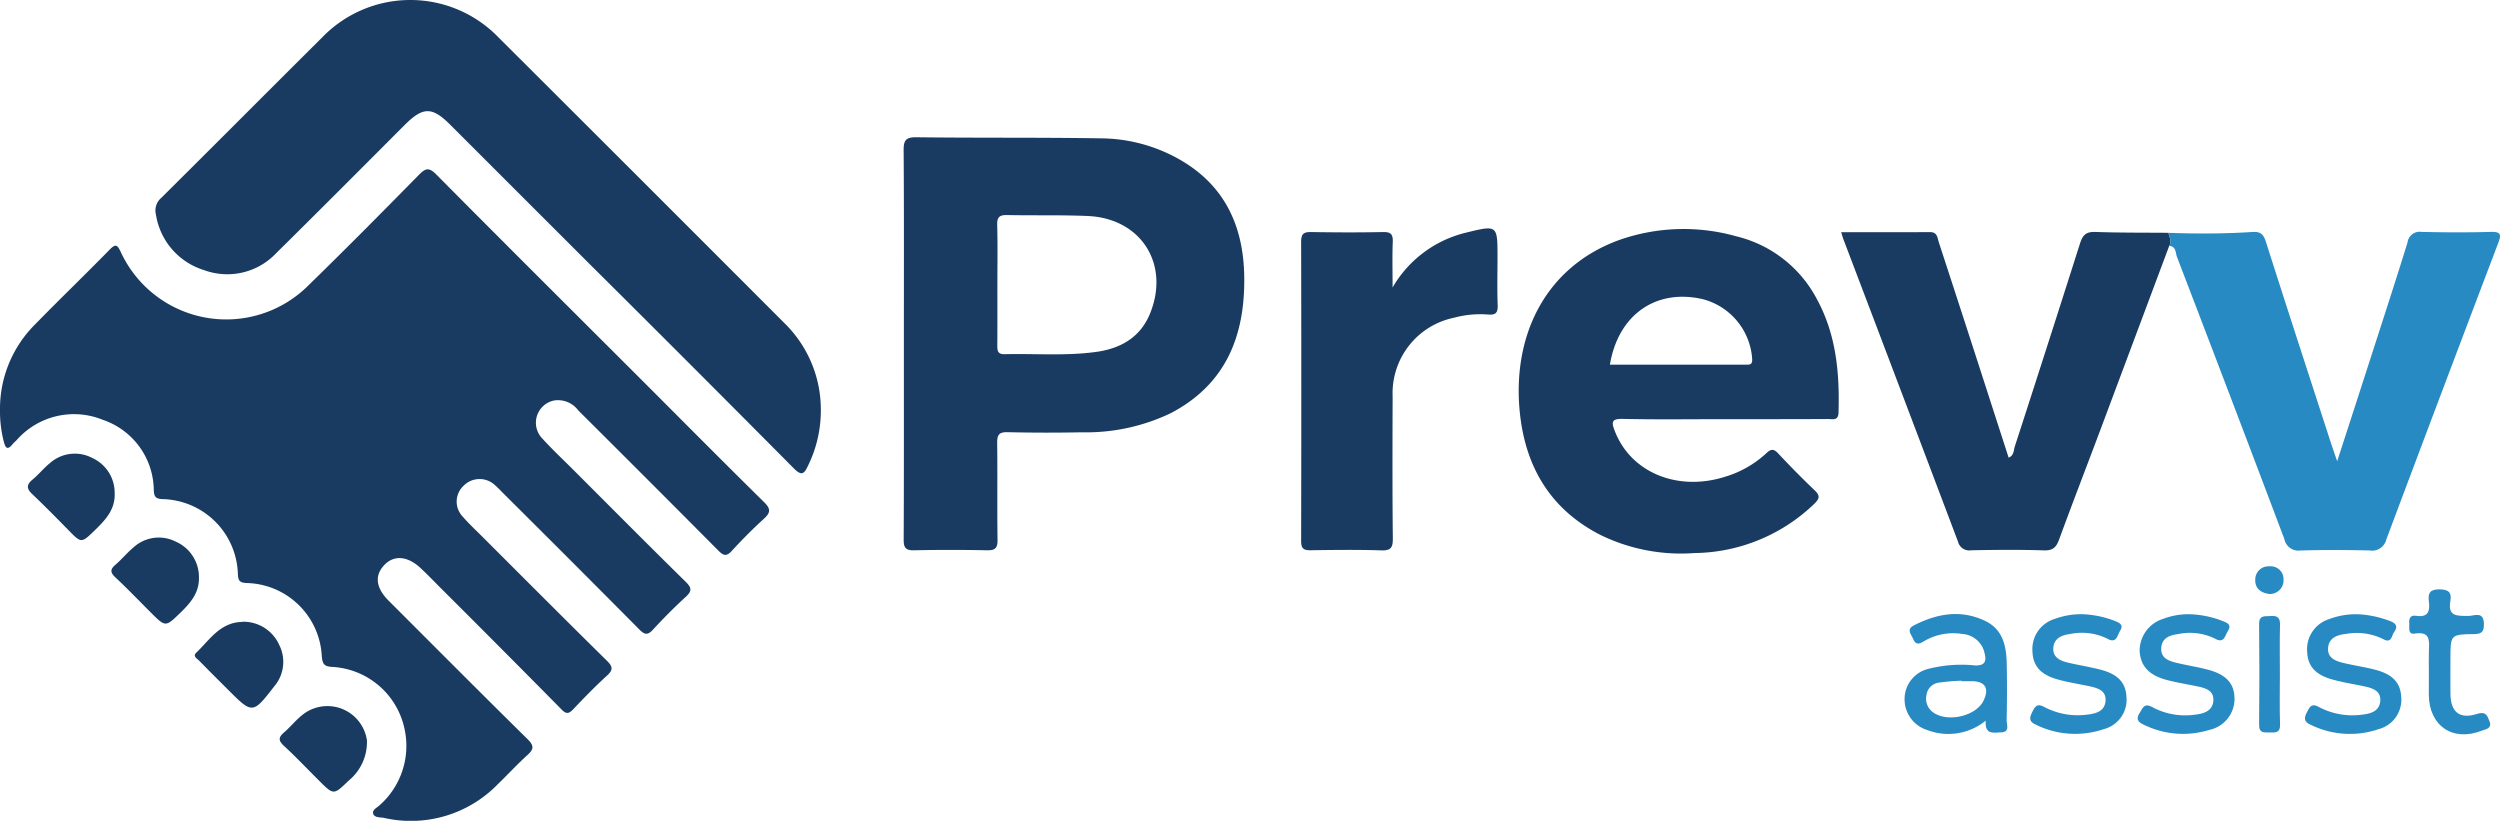 <svg xmlns="http://www.w3.org/2000/svg" width="288" height="94.56" viewBox="0 0 288 94.56"><defs><style>.a{fill:#193b62;}.b{fill:#278ac2;}</style></defs><g transform="translate(-45.47 -99.731)"><g transform="translate(45.47 99.731)"><path class="a" d="M45.47,251.253a13.707,13.707,0,0,1,4.053-9.748c2.828-2.9,5.744-5.7,8.577-8.6.709-.723.894-.543,1.285.276a13.385,13.385,0,0,0,21.6,3.856c4.3-4.188,8.523-8.462,12.737-12.74.754-.765,1.148-.921,2.012-.049,7.78,7.852,15.621,15.643,23.441,23.456,4.769,4.766,9.514,9.559,14.319,14.289.8.786.746,1.22-.035,1.929-1.288,1.17-2.515,2.411-3.691,3.692-.608.663-.956.551-1.535-.033q-8.052-8.1-16.152-16.161a2.907,2.907,0,0,0-2.754-1.142,2.611,2.611,0,0,0-1.379,4.387c1.17,1.285,2.442,2.477,3.673,3.707,4.278,4.278,8.54,8.572,12.855,12.812.71.7.7,1.075-.016,1.73-1.316,1.2-2.574,2.475-3.784,3.785-.6.65-.949.568-1.537-.022q-7.912-7.969-15.875-15.886a11.122,11.122,0,0,0-.842-.817,2.58,2.58,0,0,0-3.551.137,2.488,2.488,0,0,0-.107,3.535c.707.823,1.51,1.565,2.28,2.333,4.773,4.768,9.532,9.548,14.338,14.281.7.685.735,1.063,0,1.73-1.351,1.228-2.623,2.546-3.884,3.869-.493.516-.784.579-1.334.022q-6.923-7.015-13.905-13.971c-.767-.77-1.521-1.554-2.315-2.3-1.535-1.436-3.11-1.551-4.228-.346s-.948,2.615.542,4.1c5.325,5.322,10.635,10.661,16,15.946.767.756.7,1.159-.036,1.825-1.194,1.079-2.282,2.272-3.442,3.389a13.953,13.953,0,0,1-13.074,3.844c-.441-.088-1.11,0-1.253-.505-.118-.422.466-.679.768-.97a9.121,9.121,0,0,0,2.878-8.643,9.015,9.015,0,0,0-8.3-7.273c-.994-.038-1.178-.335-1.26-1.257a8.874,8.874,0,0,0-8.711-8.41c-.759-.049-.915-.291-.954-.992a8.883,8.883,0,0,0-8.707-8.674c-.737-.038-.937-.257-.981-.973a8.641,8.641,0,0,0-5.883-8.166,8.785,8.785,0,0,0-9.92,2.349c-.153.156-.324.294-.461.461-.627.77-.831.4-1.023-.324A14.187,14.187,0,0,1,45.47,251.253Z" transform="translate(-45.47 -204.146)"/><path class="a" d="M235.906,147a14.4,14.4,0,0,1-1.5,6.426c-.436.935-.742,1.134-1.6.274q-11.59-11.679-23.261-23.277-8.177-8.167-16.35-16.338c-2.077-2.075-3.126-2.063-5.24.054-4.925,4.924-9.832,9.866-14.792,14.755a7.742,7.742,0,0,1-8.314,1.952,7.974,7.974,0,0,1-5.536-6.372,1.916,1.916,0,0,1,.622-1.96c6.179-6.133,12.318-12.305,18.493-18.441a14.121,14.121,0,0,1,20.369-.006q16.46,16.41,32.883,32.858A13.92,13.92,0,0,1,235.906,147Z" transform="translate(-141.345 -99.731)"/><path class="a" d="M137.068,497.631c.039,1.738-.956,2.908-2.112,4.029-1.741,1.69-1.721,1.712-3.451-.016-1.356-1.353-2.68-2.737-4.078-4.043-.6-.565-.584-.923.019-1.441.724-.624,1.335-1.378,2.069-1.987a4.309,4.309,0,0,1,4.875-.68A4.461,4.461,0,0,1,137.068,497.631Z" transform="translate(-114.148 -431.1)"/><path class="a" d="M260.159,620.008a5.74,5.74,0,0,1-2.118,4.625c-1.721,1.661-1.705,1.68-3.4-.008-1.351-1.346-2.663-2.735-4.064-4.028-.668-.616-.59-.992.038-1.532.721-.62,1.324-1.381,2.063-1.979a4.6,4.6,0,0,1,7.482,2.922Z" transform="translate(-217.886 -534.695)"/><path class="a" d="M193.6,554.6a4.517,4.517,0,0,1,4.088,2.637,4.335,4.335,0,0,1-.534,4.782c-2.51,3.236-2.521,3.229-5.342.416-1.107-1.105-2.219-2.208-3.311-3.327-.244-.25-.792-.526-.357-.938,1.4-1.323,2.48-3.088,4.588-3.48C193.028,554.638,193.334,554.627,193.6,554.6Z" transform="translate(-165.539 -482.978)"/><path class="a" d="M75.876,436.186c.077,1.86-1.038,3.059-2.248,4.234-1.6,1.552-1.573,1.56-3.108-.008-1.37-1.4-2.743-2.793-4.162-4.141-.668-.635-.628-1.085.063-1.656s1.28-1.31,1.986-1.885a4.315,4.315,0,0,1,4.887-.6A4.406,4.406,0,0,1,75.876,436.186Z" transform="translate(-62.666 -379.372)"/></g><g transform="translate(149.569 115.542)"><path class="a" d="M706.626,223.875c0-7.391.025-14.782-.027-22.173-.008-1.143.187-1.57,1.461-1.554,7.106.088,14.215.009,21.321.126a18.609,18.609,0,0,1,9,2.43c5.21,2.974,7.367,7.668,7.456,13.488.1,6.818-2.1,12.409-8.463,15.739a22.514,22.514,0,0,1-10.241,2.206c-2.851.054-5.706.055-8.558-.013-.984-.024-1.208.3-1.2,1.227.049,3.719-.013,7.44.041,11.157.014.953-.252,1.242-1.212,1.222q-4.2-.09-8.413,0c-.987.022-1.192-.329-1.187-1.249C706.64,238.947,706.626,231.411,706.626,223.875Zm10.772-6.826c0,2.367.011,4.733-.008,7.1,0,.608.061,1.009.839.99,3.524-.083,7.064.22,10.569-.266,2.778-.386,5.053-1.653,6.177-4.395,2.333-5.694-1.016-10.99-7.161-11.257-3.088-.134-6.185-.043-9.276-.11-.871-.019-1.187.213-1.161,1.129C717.438,212.508,717.4,214.78,717.4,217.049Z" transform="translate(-706.599 -200.147)"/><path class="a" d="M1180.314,289.255c-3.917,0-7.836.057-11.754-.031-1.335-.03-1.269.428-.9,1.389,1.833,4.773,7.216,7.018,12.715,5.272a12.038,12.038,0,0,0,4.735-2.7c.532-.505.841-.546,1.359,0,1.356,1.444,2.743,2.861,4.177,4.226.609.581.691.91.036,1.557a20.229,20.229,0,0,1-13.855,5.711,21.133,21.133,0,0,1-10.83-2.093c-5.684-2.911-8.589-7.733-9.26-13.952-.958-8.892,2.855-16.864,11.354-19.991a22.349,22.349,0,0,1,13.543-.46,14.256,14.256,0,0,1,9.317,7.257c2.223,4.084,2.622,8.517,2.485,13.056-.03.983-.7.74-1.223.742C1188.247,289.261,1184.28,289.255,1180.314,289.255Zm-13.215-6.278q7.894,0,15.747,0c.438,0,.665-.055.643-.636a7.629,7.629,0,0,0-5.65-6.9C1172.444,274.167,1168.057,277.2,1167.1,282.977Z" transform="translate(-1085.737 -256.777)"/><path class="a" d="M1430.338,271.018q-4,10.69-8,21.378c-1.557,4.149-3.156,8.282-4.683,12.442-.323.879-.693,1.294-1.73,1.26-2.8-.09-5.61-.065-8.416-.009a1.326,1.326,0,0,1-1.5-.987q-6.587-17.438-13.212-34.859c-.066-.173-.112-.356-.252-.8,3.5,0,6.867.014,10.236-.009.866-.006.852.682,1.014,1.176q3.1,9.476,6.155,18.966c.624,1.926,1.246,3.85,1.886,5.835.624-.236.572-.847.713-1.285q3.791-11.682,7.511-23.385c.312-.99.716-1.365,1.784-1.326,2.8.1,5.607.076,8.41.1C1430.329,270.013,1430.694,270.5,1430.338,271.018Z" transform="translate(-1284.542 -258.506)"/><path class="b" d="M1632.127,270.969c.357-.521-.01-1-.077-1.5,3.23.115,6.461.112,9.685-.1.875-.057,1.249.25,1.523,1.112,2.444,7.676,4.947,15.335,7.435,23,.216.664.447,1.324.781,2.307,1.241-3.831,2.387-7.355,3.524-10.88,1.54-4.774,3.1-9.543,4.583-14.335a1.406,1.406,0,0,1,1.611-1.211c2.659.06,5.324.077,7.983,0,1.226-.038,1.2.368.841,1.312q-6.479,17.048-12.883,34.122a1.671,1.671,0,0,1-1.907,1.264c-2.659-.061-5.324-.076-7.983.006a1.661,1.661,0,0,1-1.856-1.332q-6.136-16.252-12.36-32.468C1632.841,271.774,1632.94,271.037,1632.127,270.969Z" transform="translate(-1486.331 -258.458)"/><path class="a" d="M1007.938,273.653a13.386,13.386,0,0,1,8.352-6.292c3.741-.918,3.735-.945,3.735,2.814,0,1.836-.052,3.675.022,5.508.036.929-.274,1.165-1.154,1.082a11.579,11.579,0,0,0-3.883.373,8.874,8.874,0,0,0-7.067,9.041c-.017,5.461-.035,10.923.022,16.383.011,1.068-.225,1.411-1.343,1.375-2.707-.088-5.418-.052-8.126-.014-.792.011-1.094-.187-1.093-1.042q.038-17.253,0-34.507c0-.932.329-1.123,1.176-1.108,2.757.046,5.516.057,8.271,0,.932-.02,1.143.3,1.109,1.159C1007.893,270.035,1007.938,271.655,1007.938,273.653Z" transform="translate(-951.611 -256.345)"/><path class="b" d="M1448.267,561.238a6.816,6.816,0,0,1-6.73,1.09,3.712,3.712,0,0,1-2.623-3.614,3.579,3.579,0,0,1,2.793-3.453,15.37,15.37,0,0,1,5.325-.381c1.168.039,1.326-.5,1.1-1.4a2.8,2.8,0,0,0-2.551-2.223,6.6,6.6,0,0,0-4.469.856c-.576.358-.935.372-1.224-.307-.234-.553-.8-1.082.117-1.548,2.669-1.364,5.41-1.847,8.213-.494,2.024.976,2.42,2.891,2.463,4.894.047,2.174.036,4.35-.008,6.525-.011.521.412,1.384-.674,1.412C1449.163,562.611,1448.13,562.9,1448.267,561.238Zm-2.789-4.543,0-.055a23.668,23.668,0,0,0-2.595.219,1.646,1.646,0,0,0-1.445,1.427,1.925,1.925,0,0,0,.686,1.94c1.6,1.271,4.979.545,5.875-1.269.706-1.427.208-2.256-1.357-2.261Z" transform="translate(-1323.605 -494.033)"/><path class="b" d="M1615.548,549.149a11.316,11.316,0,0,1,3.622.748c.535.219,1.187.394.669,1.211-.35.551-.414,1.452-1.5.835a6.578,6.578,0,0,0-4.242-.508c-.929.126-1.85.43-1.921,1.6-.068,1.13.79,1.466,1.656,1.682,1.263.315,2.56.5,3.813.841,2.038.561,2.929,1.584,2.971,3.234a3.659,3.659,0,0,1-2.9,3.677,10.228,10.228,0,0,1-7.469-.556c-.661-.3-1.057-.609-.562-1.387.365-.575.52-1.209,1.475-.669a8.038,8.038,0,0,0,4.917.857c1.012-.11,2.014-.428,2.1-1.6s-.893-1.461-1.829-1.656c-1.227-.257-2.472-.444-3.677-.779-1.952-.542-2.883-1.619-2.984-3.269a3.847,3.847,0,0,1,2.692-3.727A8.2,8.2,0,0,1,1615.548,549.149Z" transform="translate(-1467.299 -494.197)"/><path class="b" d="M1536.977,549.14a11.387,11.387,0,0,1,3.522.732c.554.228,1.186.411.691,1.2-.332.532-.381,1.5-1.493.864a6.62,6.62,0,0,0-4.245-.52c-.951.12-1.864.48-1.942,1.6-.074,1.087.775,1.479,1.663,1.69,1.268.3,2.563.5,3.822.83,1.973.523,2.858,1.5,2.941,3.105a3.5,3.5,0,0,1-2.606,3.732,10.237,10.237,0,0,1-7.885-.539c-.855-.389-.622-.907-.312-1.523.3-.6.564-.909,1.312-.5a8.287,8.287,0,0,0,5.062.879c.943-.113,1.9-.392,2.016-1.518.116-1.186-.816-1.515-1.762-1.719-1.272-.277-2.568-.468-3.817-.823-1.932-.55-2.776-1.57-2.837-3.2a3.636,3.636,0,0,1,2.595-3.762A8.655,8.655,0,0,1,1536.977,549.14Z" transform="translate(-1401.068 -494.189)"/><path class="b" d="M1738.027,549.165a11.784,11.784,0,0,1,3.735.82c.672.279.77.668.37,1.219-.312.428-.286,1.365-1.272.814a6.918,6.918,0,0,0-4.239-.6c-1,.107-2,.419-2.1,1.609-.1,1.173.858,1.523,1.778,1.745,1.22.294,2.47.468,3.683.787,1.975.52,2.871,1.5,2.959,3.089a3.5,3.5,0,0,1-2.589,3.743,10.222,10.222,0,0,1-7.885-.523c-.844-.38-.665-.888-.337-1.513.3-.573.534-.946,1.3-.524a8.282,8.282,0,0,0,5.061.888c.943-.112,1.905-.383,2.031-1.5.134-1.187-.794-1.527-1.742-1.734-1.272-.277-2.568-.469-3.817-.823-1.94-.549-2.789-1.56-2.855-3.184a3.636,3.636,0,0,1,2.576-3.773A8.521,8.521,0,0,1,1738.027,549.165Z" transform="translate(-1570.423 -494.209)"/><path class="b" d="M1810.365,540.308c0-.772-.025-1.545.006-2.315.045-1.148.183-2.266-1.617-1.978-.846.135-.6-.666-.646-1.145-.053-.556.105-1.017.77-.907,1.422.233,1.636-.546,1.488-1.672-.123-.935.132-1.383,1.223-1.373,1.041.008,1.434.359,1.255,1.338-.337,1.841.836,1.713,2.071,1.727.652.008,1.762-.6,1.789.9.016.841-.181,1.179-1.113,1.19-2.741.031-2.74.076-2.74,2.836,0,1.351-.014,2.7,0,4.051.028,2.1,1.047,2.949,3.059,2.312.989-.313,1.153.117,1.422.789.362.9-.389.953-.874,1.141-3.349,1.305-6.062-.546-6.1-4.144C1810.359,542.141,1810.365,541.225,1810.365,540.308Z" transform="translate(-1634.66 -478.837)"/><path class="b" d="M1700.684,557.085c0,1.929-.047,3.861.019,5.788.034.982-.517.948-1.183.929-.624-.017-1.241.129-1.23-.89q.064-5.787,0-11.576c-.014-1.118.687-.886,1.337-.946.814-.076,1.1.225,1.072,1.052C1700.647,553.322,1700.684,555.2,1700.684,557.085Z" transform="translate(-1542.14 -495.232)"/><path class="b" d="M1697.081,517.271c-.954-.139-1.646-.636-1.595-1.677a1.515,1.515,0,0,1,1.636-1.505,1.472,1.472,0,0,1,1.619,1.507A1.575,1.575,0,0,1,1697.081,517.271Z" transform="translate(-1539.777 -464.656)"/></g></g></svg>